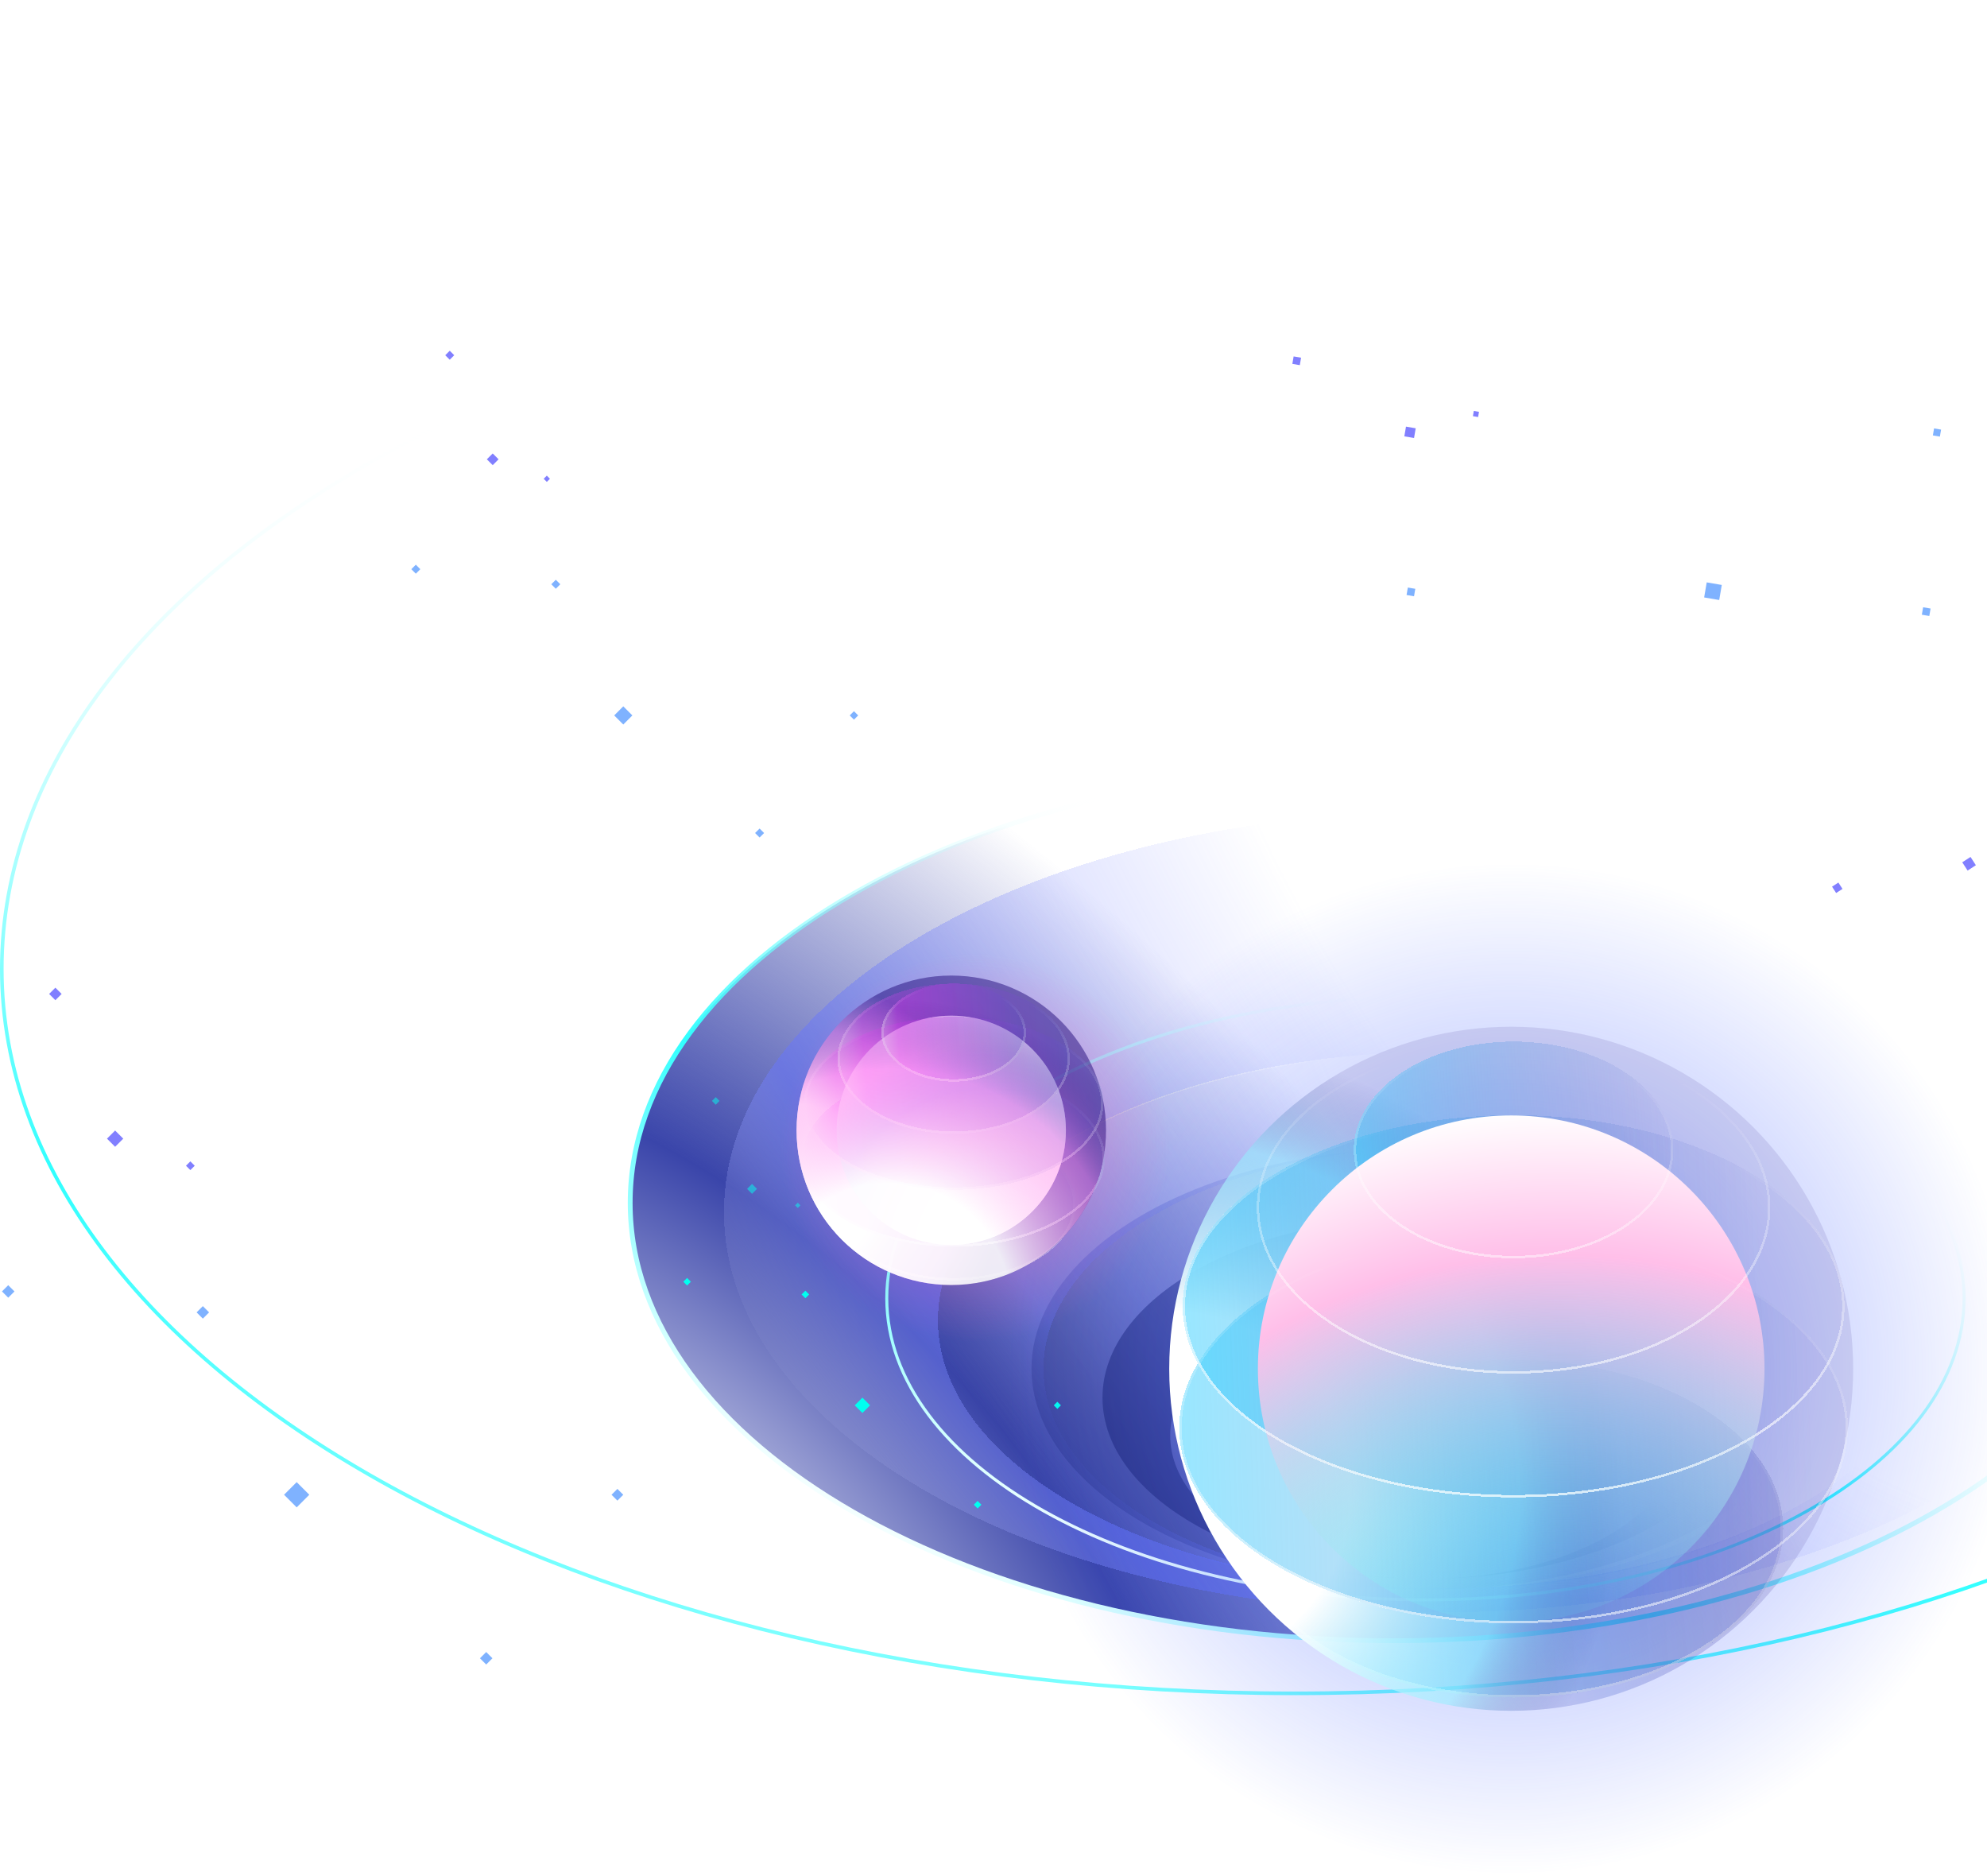 <svg width="856" height="808" viewBox="0 0 856 808" fill="none" xmlns="http://www.w3.org/2000/svg">
<path d="M1114.58 417.338C1114.58 503.318 1052.44 581.316 951.633 637.865C850.85 694.4 711.567 729.391 557.676 729.391C403.786 729.391 264.503 694.4 163.719 637.865C62.911 581.316 0.776 503.318 0.776 417.338C0.776 331.359 62.911 253.36 163.719 196.811C264.503 140.276 403.786 105.285 557.676 105.285C711.567 105.285 850.85 140.276 951.633 196.811C1052.44 253.36 1114.58 331.359 1114.58 417.338Z" stroke="url(#paint0_linear_14_1069)" stroke-width="1.553"/>
<path d="M929.435 518.133C929.435 569.961 892.862 617.082 833.297 651.305C773.76 685.511 691.441 706.701 600.459 706.701C509.476 706.701 427.158 685.511 367.621 651.305C308.056 617.082 271.483 569.961 271.483 518.133C271.483 466.304 308.056 419.183 367.621 384.961C427.158 350.755 509.476 329.565 600.459 329.565C691.441 329.565 773.76 350.755 833.297 384.961C892.862 419.183 929.435 466.304 929.435 518.133Z" fill="url(#paint1_radial_14_1069)" stroke="url(#paint2_linear_14_1069)" stroke-width="2.07"/>
<ellipse cx="614.074" cy="589.536" rx="169.707" ry="95.197" fill="url(#paint3_radial_14_1069)" fill-opacity="0.6"/>
<g filter="url(#filter0_d_14_1069)">
<path fill-rule="evenodd" clip-rule="evenodd" d="M614.072 684.734C732.916 684.734 829.258 632.997 829.258 569.176C829.258 505.355 732.916 453.618 614.072 453.618C495.228 453.618 398.885 505.355 398.885 569.176C398.885 632.997 495.228 684.734 614.072 684.734ZM614.072 684.733C707.799 684.733 783.779 642.112 783.779 589.536C783.779 536.96 707.799 494.338 614.072 494.338C520.346 494.338 444.366 536.96 444.366 589.536C444.366 642.112 520.346 684.733 614.072 684.733Z" fill="url(#paint4_radial_14_1069)" fill-opacity="0.6" shape-rendering="crispEdges"/>
</g>
<g filter="url(#filter1_d_14_1069)">
<path fill-rule="evenodd" clip-rule="evenodd" d="M614.073 695.036C783.829 695.036 921.444 617.84 921.444 522.615C921.444 427.389 783.829 350.194 614.073 350.194C444.316 350.194 306.701 427.389 306.701 522.615C306.701 617.84 444.316 695.036 614.073 695.036ZM614.072 684.733C732.916 684.733 829.258 632.995 829.258 569.175C829.258 505.354 732.916 453.617 614.072 453.617C495.227 453.617 398.885 505.354 398.885 569.175C398.885 632.995 495.227 684.733 614.072 684.733Z" fill="url(#paint5_radial_14_1069)" shape-rendering="crispEdges"/>
</g>
<path fill-rule="evenodd" clip-rule="evenodd" d="M615.028 680.08C691.425 679.792 753.198 644.962 753.198 602.039C753.198 558.937 690.909 523.996 614.073 523.996C537.236 523.996 474.947 558.937 474.947 602.039C474.947 644.964 536.726 679.795 613.128 680.08C552.844 679.795 504.131 652.293 504.131 618.409C504.131 584.348 553.354 556.736 614.074 556.736C674.794 556.736 724.017 584.348 724.017 618.409C724.017 652.292 675.308 679.792 615.028 680.08Z" fill="url(#paint6_radial_14_1069)"/>
<path d="M846.125 559.214C846.125 594.921 820.317 627.381 778.3 650.95C736.303 674.508 678.242 689.1 614.074 689.1C549.906 689.1 491.844 674.508 449.848 650.95C407.83 627.381 382.022 594.921 382.022 559.214C382.022 523.507 407.83 491.047 449.848 467.478C491.844 443.919 549.906 429.328 614.074 429.328C678.242 429.328 736.303 443.919 778.3 467.478C820.317 491.047 846.125 523.507 846.125 559.214Z" stroke="url(#paint7_linear_14_1069)" stroke-width="1.294"/>
<rect width="2.311" height="2.311" transform="matrix(0.707 0.707 -0.707 0.707 346.954 555.942)" fill="#00FFF0"/>
<rect x="371.523" y="602.022" width="4.673" height="4.673" transform="rotate(45 371.523 602.022)" fill="#00FFF0"/>
<rect width="2.172" height="2.172" transform="matrix(-0.707 -0.707 -0.707 0.707 457.041 605.327)" fill="#00FFF0"/>
<rect x="421.147" y="646.5" width="2.311" height="2.311" transform="rotate(45 421.147 646.5)" fill="#00FFF0"/>
<rect width="2.311" height="2.311" transform="matrix(0.707 0.707 -0.707 0.707 295.995 550.46)" fill="#00FFF0"/>
<rect width="2.311" height="2.311" transform="matrix(0.707 0.707 -0.707 0.707 308.34 472.576)" fill="#00FFF0" fill-opacity="0.5"/>
<rect x="343.683" y="518.041" width="1.615" height="1.615" transform="rotate(45 343.683 518.041)" fill="#00FFF0" fill-opacity="0.5"/>
<rect x="323.981" y="509.965" width="3.013" height="3.013" transform="rotate(45 323.981 509.965)" fill="#00FFF0" fill-opacity="0.5"/>
<circle cx="651.02" cy="589.583" r="147.322" fill="url(#paint8_radial_14_1069)" fill-opacity="0.5"/>
<circle cx="651.021" cy="589.536" r="218.22" fill="url(#paint9_radial_14_1069)" fill-opacity="0.6"/>
<g filter="url(#filter2_d_14_1069)">
<ellipse cx="651.021" cy="657.419" rx="116.124" ry="72.749" fill="url(#paint10_linear_14_1069)" fill-opacity="0.5" shape-rendering="crispEdges"/>
<path d="M766.627 657.419C766.627 677.265 753.785 695.311 732.858 708.421C711.939 721.527 683.006 729.65 651.021 729.65C619.036 729.65 590.103 721.527 569.184 708.421C548.257 695.311 535.415 677.265 535.415 657.419C535.415 637.572 548.257 619.526 569.184 606.416C590.103 593.311 619.036 585.188 651.021 585.188C683.006 585.188 711.939 593.311 732.858 606.416C753.785 619.526 766.627 637.572 766.627 657.419Z" stroke="url(#paint11_linear_14_1069)" stroke-opacity="0.6" stroke-width="1.035" shape-rendering="crispEdges"/>
</g>
<circle cx="651.02" cy="589.584" r="147.322" fill="url(#paint12_radial_14_1069)"/>
<g filter="url(#filter3_d_14_1069)">
<ellipse cx="651.021" cy="613.943" rx="144.032" ry="84.261" fill="url(#paint13_linear_14_1069)" fill-opacity="0.5" shape-rendering="crispEdges"/>
</g>
<g filter="url(#filter4_d_14_1069)">
<ellipse cx="651.021" cy="561.63" rx="142.567" ry="82.313" fill="url(#paint14_linear_14_1069)" fill-opacity="0.5" shape-rendering="crispEdges"/>
<path d="M793.07 561.63C793.07 584.096 777.293 604.535 751.572 619.385C725.864 634.228 690.315 643.425 651.021 643.425C611.726 643.425 576.177 634.228 550.47 619.385C524.748 604.535 508.972 584.096 508.972 561.63C508.972 539.163 524.748 518.724 550.47 503.874C576.177 489.031 611.726 479.834 651.021 479.834C690.315 479.834 725.864 489.031 751.572 503.874C777.293 518.724 793.07 539.163 793.07 561.63Z" stroke="url(#paint15_linear_14_1069)" stroke-opacity="0.6" stroke-width="1.035" shape-rendering="crispEdges"/>
</g>
<g filter="url(#filter5_d_14_1069)">
<ellipse cx="651.022" cy="494.287" rx="68.857" ry="46.67" fill="url(#paint16_linear_14_1069)" fill-opacity="0.5" shape-rendering="crispEdges"/>
</g>
<circle cx="651.019" cy="589.583" r="109.124" fill="url(#paint17_radial_14_1069)"/>
<g filter="url(#filter6_d_14_1069)">
<path d="M761.129 519.124C761.129 538.636 748.893 556.37 728.963 569.252C709.039 582.131 681.483 590.113 651.019 590.113C620.555 590.113 592.998 582.131 573.074 569.252C553.145 556.37 540.909 538.636 540.909 519.124C540.909 499.612 553.145 481.878 573.074 468.996C592.998 456.117 620.555 448.135 651.019 448.135C681.483 448.135 709.039 456.117 728.963 468.996C748.893 481.878 761.129 499.612 761.129 519.124Z" stroke="url(#paint18_linear_14_1069)" stroke-opacity="0.6" stroke-width="1.035" shape-rendering="crispEdges"/>
</g>
<g filter="url(#filter7_d_14_1069)">
<path d="M793.07 561.63C793.07 584.096 777.293 604.535 751.572 619.385C725.864 634.228 690.315 643.425 651.021 643.425C611.726 643.425 576.177 634.228 550.47 619.385C524.748 604.535 508.972 584.096 508.972 561.63C508.972 539.163 524.748 518.724 550.47 503.874C576.177 489.031 611.726 479.834 651.021 479.834C690.315 479.834 725.864 489.031 751.572 503.874C777.293 518.724 793.07 539.163 793.07 561.63Z" stroke="url(#paint19_linear_14_1069)" stroke-opacity="0.6" stroke-width="1.035" shape-rendering="crispEdges"/>
</g>
<g filter="url(#filter8_d_14_1069)">
<path d="M794.535 613.942C794.535 636.951 778.59 657.876 752.605 673.078C726.633 688.272 690.718 697.686 651.021 697.686C611.323 697.686 575.408 688.272 549.436 673.078C523.451 657.876 507.506 636.951 507.506 613.942C507.506 590.934 523.451 570.009 549.436 554.807C575.408 539.613 611.323 530.199 651.021 530.199C690.718 530.199 726.633 539.613 752.605 554.807C778.59 570.009 794.535 590.934 794.535 613.942Z" stroke="url(#paint20_linear_14_1069)" stroke-opacity="0.6" stroke-width="1.035" shape-rendering="crispEdges"/>
</g>
<g filter="url(#filter9_d_14_1069)">
<path d="M719.362 494.287C719.362 506.952 711.788 518.478 699.421 526.86C687.057 535.24 669.947 540.44 651.022 540.44C632.097 540.44 614.987 535.24 602.623 526.86C590.256 518.478 582.682 506.952 582.682 494.287C582.682 481.623 590.256 470.097 602.623 461.715C614.987 453.335 632.097 448.135 651.022 448.135C669.947 448.135 687.057 453.335 699.421 461.715C711.788 470.097 719.362 481.623 719.362 494.287Z" stroke="url(#paint21_linear_14_1069)" stroke-opacity="0.6" stroke-width="1.035" shape-rendering="crispEdges"/>
</g>
<circle cx="420.092" cy="494.339" r="83.607" fill="url(#paint22_radial_14_1069)" fill-opacity="0.6"/>
<g filter="url(#filter10_d_14_1069)">
<ellipse cx="409.812" cy="517.549" rx="52.536" ry="32.912" fill="url(#paint23_linear_14_1069)" fill-opacity="0.5" shape-rendering="crispEdges"/>
<path d="M461.831 517.549C461.831 526.395 456.106 534.481 446.686 540.383C437.273 546.279 424.238 549.943 409.812 549.943C395.387 549.943 382.351 546.279 372.939 540.383C363.519 534.481 357.794 526.395 357.794 517.549C357.794 508.702 363.519 500.616 372.939 494.715C382.351 488.818 395.387 485.154 409.812 485.154C424.238 485.154 437.273 488.818 446.686 494.715C456.106 500.616 461.831 508.702 461.831 517.549Z" stroke="url(#paint24_linear_14_1069)" stroke-opacity="0.6" stroke-width="1.035" shape-rendering="crispEdges"/>
</g>
<circle cx="409.813" cy="486.859" r="66.65" fill="url(#paint25_radial_14_1069)"/>
<g filter="url(#filter11_d_14_1069)">
<ellipse cx="409.813" cy="497.879" rx="65.162" ry="38.121" fill="url(#paint26_linear_14_1069)" fill-opacity="0.5" shape-rendering="crispEdges"/>
<path d="M474.457 497.879C474.457 508.146 467.339 517.536 455.627 524.388C443.928 531.232 427.731 535.482 409.813 535.482C391.894 535.482 375.697 531.232 363.998 524.388C352.286 517.536 345.169 508.146 345.169 497.879C345.169 487.612 352.286 478.222 363.998 471.37C375.697 464.526 391.894 460.276 409.813 460.276C427.731 460.276 443.928 464.526 455.627 471.37C467.339 478.222 474.457 487.612 474.457 497.879Z" stroke="url(#paint27_linear_14_1069)" stroke-opacity="0.6" stroke-width="1.035" shape-rendering="crispEdges"/>
</g>
<circle cx="409.814" cy="486.859" r="49.369" fill="url(#paint28_radial_14_1069)"/>
<circle cx="409.814" cy="486.859" r="49.369" fill="url(#paint29_radial_14_1069)"/>
<g filter="url(#filter12_d_14_1069)">
<ellipse cx="409.814" cy="474.213" rx="64.499" ry="37.239" fill="url(#paint30_linear_14_1069)" fill-opacity="0.5" shape-rendering="crispEdges"/>
<path d="M473.796 474.213C473.796 484.233 466.757 493.403 455.163 500.097C443.583 506.783 427.551 510.934 409.814 510.934C392.078 510.934 376.046 506.783 364.466 500.097C352.872 493.403 345.833 484.233 345.833 474.213C345.833 464.193 352.872 455.023 364.466 448.329C376.046 441.643 392.078 437.491 409.814 437.491C427.551 437.491 443.583 441.643 455.163 448.329C466.757 455.023 473.796 464.193 473.796 474.213Z" stroke="url(#paint31_linear_14_1069)" stroke-opacity="0.6" stroke-width="1.035" shape-rendering="crispEdges"/>
</g>
<g filter="url(#filter13_d_14_1069)">
<ellipse cx="409.812" cy="454.983" rx="50.049" ry="32.35" fill="url(#paint32_linear_14_1069)" fill-opacity="0.5" shape-rendering="crispEdges"/>
<path d="M459.343 454.983C459.343 463.682 453.888 471.628 444.921 477.424C435.959 483.216 423.548 486.816 409.812 486.816C396.076 486.816 383.664 483.216 374.703 477.424C365.736 471.628 360.28 463.682 360.28 454.983C360.28 446.284 365.736 438.339 374.703 432.543C383.664 426.75 396.076 423.15 409.812 423.15C423.548 423.15 435.959 426.75 444.921 432.543C453.888 438.339 459.343 446.284 459.343 454.983Z" stroke="url(#paint33_linear_14_1069)" stroke-opacity="0.6" stroke-width="1.035" shape-rendering="crispEdges"/>
</g>
<g filter="url(#filter14_d_14_1069)">
<ellipse cx="409.814" cy="443.747" rx="31.152" ry="21.114" fill="url(#paint34_linear_14_1069)" fill-opacity="0.5" shape-rendering="crispEdges"/>
<path d="M440.448 443.747C440.448 449.355 437.095 454.491 431.551 458.248C426.01 462.004 418.326 464.344 409.814 464.344C401.301 464.344 393.617 462.004 388.076 458.248C382.533 454.491 379.179 449.355 379.179 443.747C379.179 438.139 382.533 433.003 388.076 429.245C393.617 425.49 401.301 423.15 409.814 423.15C418.326 423.15 426.01 425.49 431.551 429.245C437.095 433.003 440.448 438.139 440.448 443.747Z" stroke="url(#paint35_linear_14_1069)" stroke-opacity="0.6" stroke-width="1.035" shape-rendering="crispEdges"/>
</g>
<circle cx="409.813" cy="486.859" r="66.65" fill="url(#paint36_radial_14_1069)" fill-opacity="0.9"/>
<rect x="239.439" y="249.723" width="2.738" height="2.738" transform="rotate(45 239.439 249.723)" fill="#0066FF" fill-opacity="0.5"/>
<rect x="268.51" y="304.251" width="5.53" height="5.53" transform="rotate(45 268.51 304.251)" fill="#0066FF" fill-opacity="0.5"/>
<rect width="2.573" height="2.573" transform="matrix(-0.707 -0.707 -0.707 0.707 369.703 308.161)" fill="#0066FF" fill-opacity="0.5"/>
<rect x="327.231" y="356.879" width="2.738" height="2.738" transform="rotate(45 327.231 356.879)" fill="#0066FF" fill-opacity="0.5"/>
<rect x="179.138" y="243.236" width="2.738" height="2.738" transform="rotate(45 179.138 243.236)" fill="#0066FF" fill-opacity="0.5"/>
<rect x="193.746" y="151.075" width="2.738" height="2.738" transform="rotate(45 193.746 151.075)" fill="#0500FF" fill-opacity="0.5"/>
<rect width="1.911" height="1.911" transform="matrix(0.707 0.707 -0.707 0.707 235.567 204.875)" fill="#0500FF" fill-opacity="0.5"/>
<rect x="212.256" y="195.318" width="3.566" height="3.566" transform="rotate(45 212.256 195.318)" fill="#0500FF" fill-opacity="0.5"/>
<rect x="87.388" y="562.598" width="3.807" height="3.807" transform="rotate(45 87.388 562.598)" fill="#0066FF" fill-opacity="0.5"/>
<rect width="7.689" height="7.689" transform="matrix(0.707 0.707 -0.707 0.707 127.807 638.412)" fill="#0066FF" fill-opacity="0.5"/>
<rect width="3.578" height="3.578" transform="matrix(-0.707 -0.707 -0.707 0.707 268.506 643.849)" fill="#0066FF" fill-opacity="0.5"/>
<rect width="3.807" height="3.807" transform="matrix(0.707 0.707 -0.707 0.707 209.453 711.588)" fill="#0066FF" fill-opacity="0.5"/>
<rect width="3.807" height="3.807" transform="matrix(0.707 0.707 -0.707 0.707 3.545 553.578)" fill="#0066FF" fill-opacity="0.5"/>
<rect x="23.856" y="425.439" width="3.807" height="3.807" transform="rotate(45 23.856 425.439)" fill="#0500FF" fill-opacity="0.5"/>
<rect x="82.005" y="500.241" width="2.661" height="2.661" transform="rotate(45 82.005 500.241)" fill="#0500FF" fill-opacity="0.5"/>
<rect width="4.957" height="4.957" transform="matrix(0.707 0.707 -0.707 0.707 49.592 486.954)" fill="#0500FF" fill-opacity="0.5"/>
<rect x="789.24" y="381.921" width="3.258" height="3.258" transform="rotate(-32.898 789.24 381.921)" fill="#0500FF" fill-opacity="0.5"/>
<rect width="4.243" height="4.243" transform="matrix(0.84 -0.543 0.543 0.84 845.337 371.421)" fill="#0500FF" fill-opacity="0.5"/>
<rect x="735.254" y="250.855" width="6.581" height="6.581" transform="rotate(9.69 735.254 250.855)" fill="#0066FF" fill-opacity="0.5"/>
<rect width="3.062" height="3.062" transform="matrix(-0.986 -0.168 -0.168 0.986 836.216 185.047)" fill="#0066FF" fill-opacity="0.5"/>
<rect x="828.481" y="261.574" width="3.258" height="3.258" transform="rotate(9.69 828.481 261.574)" fill="#0066FF" fill-opacity="0.5"/>
<rect x="606.499" y="253.077" width="3.258" height="3.258" transform="rotate(9.69 606.499 253.077)" fill="#0066FF" fill-opacity="0.5"/>
<rect x="557.293" y="153.533" width="3.258" height="3.258" transform="rotate(9.69 557.293 153.533)" fill="#0500FF" fill-opacity="0.5"/>
<rect width="2.274" height="2.274" transform="matrix(0.986 0.168 -0.168 0.986 634.911 177.01)" fill="#0500FF" fill-opacity="0.5"/>
<rect x="605.701" y="183.764" width="4.243" height="4.243" transform="rotate(9.69 605.701 183.764)" fill="#0500FF" fill-opacity="0.5"/>
<defs>
<filter id="filter0_d_14_1069" x="396.297" y="445.854" width="445.9" height="246.643" filterUnits="userSpaceOnUse" color-interpolation-filters="sRGB">
<feFlood flood-opacity="0" result="BackgroundImageFix"/>
<feColorMatrix in="SourceAlpha" type="matrix" values="0 0 0 0 0 0 0 0 0 0 0 0 0 0 0 0 0 0 127 0" result="hardAlpha"/>
<feOffset dx="5.176"/>
<feGaussianBlur stdDeviation="3.882"/>
<feComposite in2="hardAlpha" operator="out"/>
<feColorMatrix type="matrix" values="0 0 0 0 0.12 0 0 0 0 0.164 0 0 0 0 0.562 0 0 0 0.1 0"/>
<feBlend mode="normal" in2="BackgroundImageFix" result="effect1_dropShadow_14_1069"/>
<feBlend mode="normal" in="SourceGraphic" in2="effect1_dropShadow_14_1069" result="shape"/>
</filter>
<filter id="filter1_d_14_1069" x="304.113" y="341.913" width="630.271" height="360.369" filterUnits="userSpaceOnUse" color-interpolation-filters="sRGB">
<feFlood flood-opacity="0" result="BackgroundImageFix"/>
<feColorMatrix in="SourceAlpha" type="matrix" values="0 0 0 0 0 0 0 0 0 0 0 0 0 0 0 0 0 0 127 0" result="hardAlpha"/>
<feOffset dx="5.176" dy="-0.518"/>
<feGaussianBlur stdDeviation="3.882"/>
<feComposite in2="hardAlpha" operator="out"/>
<feColorMatrix type="matrix" values="0 0 0 0 0.12 0 0 0 0 0.164 0 0 0 0 0.562 0 0 0 0.1 0"/>
<feBlend mode="normal" in2="BackgroundImageFix" result="effect1_dropShadow_14_1069"/>
<feBlend mode="normal" in="SourceGraphic" in2="effect1_dropShadow_14_1069" result="shape"/>
</filter>
<filter id="filter2_d_14_1069" x="528.168" y="577.942" width="247.775" height="161.024" filterUnits="userSpaceOnUse" color-interpolation-filters="sRGB">
<feFlood flood-opacity="0" result="BackgroundImageFix"/>
<feColorMatrix in="SourceAlpha" type="matrix" values="0 0 0 0 0 0 0 0 0 0 0 0 0 0 0 0 0 0 127 0" result="hardAlpha"/>
<feOffset dx="1.035" dy="1.035"/>
<feGaussianBlur stdDeviation="3.882"/>
<feComposite in2="hardAlpha" operator="out"/>
<feColorMatrix type="matrix" values="0 0 0 0 0.44 0 0 0 0 0.201 0 0 0 0 0.679 0 0 0 0.2 0"/>
<feBlend mode="normal" in2="BackgroundImageFix" result="effect1_dropShadow_14_1069"/>
<feBlend mode="normal" in="SourceGraphic" in2="effect1_dropShadow_14_1069" result="shape"/>
</filter>
<filter id="filter3_d_14_1069" x="500.26" y="522.953" width="303.591" height="184.05" filterUnits="userSpaceOnUse" color-interpolation-filters="sRGB">
<feFlood flood-opacity="0" result="BackgroundImageFix"/>
<feColorMatrix in="SourceAlpha" type="matrix" values="0 0 0 0 0 0 0 0 0 0 0 0 0 0 0 0 0 0 127 0" result="hardAlpha"/>
<feOffset dx="1.035" dy="1.035"/>
<feGaussianBlur stdDeviation="3.882"/>
<feComposite in2="hardAlpha" operator="out"/>
<feColorMatrix type="matrix" values="0 0 0 0 0.44 0 0 0 0 0.201 0 0 0 0 0.679 0 0 0 0.2 0"/>
<feBlend mode="normal" in2="BackgroundImageFix" result="effect1_dropShadow_14_1069"/>
<feBlend mode="normal" in="SourceGraphic" in2="effect1_dropShadow_14_1069" result="shape"/>
</filter>
<filter id="filter4_d_14_1069" x="501.726" y="472.588" width="300.661" height="180.153" filterUnits="userSpaceOnUse" color-interpolation-filters="sRGB">
<feFlood flood-opacity="0" result="BackgroundImageFix"/>
<feColorMatrix in="SourceAlpha" type="matrix" values="0 0 0 0 0 0 0 0 0 0 0 0 0 0 0 0 0 0 127 0" result="hardAlpha"/>
<feOffset dx="1.035" dy="1.035"/>
<feGaussianBlur stdDeviation="3.882"/>
<feComposite in2="hardAlpha" operator="out"/>
<feColorMatrix type="matrix" values="0 0 0 0 0.44 0 0 0 0 0.201 0 0 0 0 0.679 0 0 0 0.2 0"/>
<feBlend mode="normal" in2="BackgroundImageFix" result="effect1_dropShadow_14_1069"/>
<feBlend mode="normal" in="SourceGraphic" in2="effect1_dropShadow_14_1069" result="shape"/>
</filter>
<filter id="filter5_d_14_1069" x="575.436" y="440.889" width="153.242" height="108.868" filterUnits="userSpaceOnUse" color-interpolation-filters="sRGB">
<feFlood flood-opacity="0" result="BackgroundImageFix"/>
<feColorMatrix in="SourceAlpha" type="matrix" values="0 0 0 0 0 0 0 0 0 0 0 0 0 0 0 0 0 0 127 0" result="hardAlpha"/>
<feOffset dx="1.035" dy="1.035"/>
<feGaussianBlur stdDeviation="3.882"/>
<feComposite in2="hardAlpha" operator="out"/>
<feColorMatrix type="matrix" values="0 0 0 0 0.44 0 0 0 0 0.201 0 0 0 0 0.679 0 0 0 0.2 0"/>
<feBlend mode="normal" in2="BackgroundImageFix" result="effect1_dropShadow_14_1069"/>
<feBlend mode="normal" in="SourceGraphic" in2="effect1_dropShadow_14_1069" result="shape"/>
</filter>
<filter id="filter6_d_14_1069" x="533.663" y="440.889" width="236.783" height="158.541" filterUnits="userSpaceOnUse" color-interpolation-filters="sRGB">
<feFlood flood-opacity="0" result="BackgroundImageFix"/>
<feColorMatrix in="SourceAlpha" type="matrix" values="0 0 0 0 0 0 0 0 0 0 0 0 0 0 0 0 0 0 127 0" result="hardAlpha"/>
<feOffset dx="1.035" dy="1.035"/>
<feGaussianBlur stdDeviation="3.882"/>
<feComposite in2="hardAlpha" operator="out"/>
<feColorMatrix type="matrix" values="0 0 0 0 0.44 0 0 0 0 0.201 0 0 0 0 0.679 0 0 0 0.2 0"/>
<feBlend mode="normal" in2="BackgroundImageFix" result="effect1_dropShadow_14_1069"/>
<feBlend mode="normal" in="SourceGraphic" in2="effect1_dropShadow_14_1069" result="shape"/>
</filter>
<filter id="filter7_d_14_1069" x="501.726" y="472.588" width="300.661" height="180.153" filterUnits="userSpaceOnUse" color-interpolation-filters="sRGB">
<feFlood flood-opacity="0" result="BackgroundImageFix"/>
<feColorMatrix in="SourceAlpha" type="matrix" values="0 0 0 0 0 0 0 0 0 0 0 0 0 0 0 0 0 0 127 0" result="hardAlpha"/>
<feOffset dx="1.035" dy="1.035"/>
<feGaussianBlur stdDeviation="3.882"/>
<feComposite in2="hardAlpha" operator="out"/>
<feColorMatrix type="matrix" values="0 0 0 0 0.44 0 0 0 0 0.201 0 0 0 0 0.679 0 0 0 0.2 0"/>
<feBlend mode="normal" in2="BackgroundImageFix" result="effect1_dropShadow_14_1069"/>
<feBlend mode="normal" in="SourceGraphic" in2="effect1_dropShadow_14_1069" result="shape"/>
</filter>
<filter id="filter8_d_14_1069" x="500.26" y="522.953" width="303.591" height="184.05" filterUnits="userSpaceOnUse" color-interpolation-filters="sRGB">
<feFlood flood-opacity="0" result="BackgroundImageFix"/>
<feColorMatrix in="SourceAlpha" type="matrix" values="0 0 0 0 0 0 0 0 0 0 0 0 0 0 0 0 0 0 127 0" result="hardAlpha"/>
<feOffset dx="1.035" dy="1.035"/>
<feGaussianBlur stdDeviation="3.882"/>
<feComposite in2="hardAlpha" operator="out"/>
<feColorMatrix type="matrix" values="0 0 0 0 0.44 0 0 0 0 0.201 0 0 0 0 0.679 0 0 0 0.2 0"/>
<feBlend mode="normal" in2="BackgroundImageFix" result="effect1_dropShadow_14_1069"/>
<feBlend mode="normal" in="SourceGraphic" in2="effect1_dropShadow_14_1069" result="shape"/>
</filter>
<filter id="filter9_d_14_1069" x="575.436" y="440.889" width="153.242" height="108.868" filterUnits="userSpaceOnUse" color-interpolation-filters="sRGB">
<feFlood flood-opacity="0" result="BackgroundImageFix"/>
<feColorMatrix in="SourceAlpha" type="matrix" values="0 0 0 0 0 0 0 0 0 0 0 0 0 0 0 0 0 0 127 0" result="hardAlpha"/>
<feOffset dx="1.035" dy="1.035"/>
<feGaussianBlur stdDeviation="3.882"/>
<feComposite in2="hardAlpha" operator="out"/>
<feColorMatrix type="matrix" values="0 0 0 0 0.44 0 0 0 0 0.201 0 0 0 0 0.679 0 0 0 0.2 0"/>
<feBlend mode="normal" in2="BackgroundImageFix" result="effect1_dropShadow_14_1069"/>
<feBlend mode="normal" in="SourceGraphic" in2="effect1_dropShadow_14_1069" result="shape"/>
</filter>
<filter id="filter10_d_14_1069" x="350.548" y="477.908" width="120.599" height="81.352" filterUnits="userSpaceOnUse" color-interpolation-filters="sRGB">
<feFlood flood-opacity="0" result="BackgroundImageFix"/>
<feColorMatrix in="SourceAlpha" type="matrix" values="0 0 0 0 0 0 0 0 0 0 0 0 0 0 0 0 0 0 127 0" result="hardAlpha"/>
<feOffset dx="1.035" dy="1.035"/>
<feGaussianBlur stdDeviation="3.882"/>
<feComposite in2="hardAlpha" operator="out"/>
<feColorMatrix type="matrix" values="0 0 0 0 0.44 0 0 0 0 0.201 0 0 0 0 0.679 0 0 0 0.2 0"/>
<feBlend mode="normal" in2="BackgroundImageFix" result="effect1_dropShadow_14_1069"/>
<feBlend mode="normal" in="SourceGraphic" in2="effect1_dropShadow_14_1069" result="shape"/>
</filter>
<filter id="filter11_d_14_1069" x="337.923" y="453.03" width="145.85" height="91.769" filterUnits="userSpaceOnUse" color-interpolation-filters="sRGB">
<feFlood flood-opacity="0" result="BackgroundImageFix"/>
<feColorMatrix in="SourceAlpha" type="matrix" values="0 0 0 0 0 0 0 0 0 0 0 0 0 0 0 0 0 0 127 0" result="hardAlpha"/>
<feOffset dx="1.035" dy="1.035"/>
<feGaussianBlur stdDeviation="3.882"/>
<feComposite in2="hardAlpha" operator="out"/>
<feColorMatrix type="matrix" values="0 0 0 0 0.44 0 0 0 0 0.201 0 0 0 0 0.679 0 0 0 0.2 0"/>
<feBlend mode="normal" in2="BackgroundImageFix" result="effect1_dropShadow_14_1069"/>
<feBlend mode="normal" in="SourceGraphic" in2="effect1_dropShadow_14_1069" result="shape"/>
</filter>
<filter id="filter12_d_14_1069" x="338.587" y="430.245" width="144.525" height="90.006" filterUnits="userSpaceOnUse" color-interpolation-filters="sRGB">
<feFlood flood-opacity="0" result="BackgroundImageFix"/>
<feColorMatrix in="SourceAlpha" type="matrix" values="0 0 0 0 0 0 0 0 0 0 0 0 0 0 0 0 0 0 127 0" result="hardAlpha"/>
<feOffset dx="1.035" dy="1.035"/>
<feGaussianBlur stdDeviation="3.882"/>
<feComposite in2="hardAlpha" operator="out"/>
<feColorMatrix type="matrix" values="0 0 0 0 0.44 0 0 0 0 0.201 0 0 0 0 0.679 0 0 0 0.2 0"/>
<feBlend mode="normal" in2="BackgroundImageFix" result="effect1_dropShadow_14_1069"/>
<feBlend mode="normal" in="SourceGraphic" in2="effect1_dropShadow_14_1069" result="shape"/>
</filter>
<filter id="filter13_d_14_1069" x="353.034" y="415.904" width="115.626" height="80.228" filterUnits="userSpaceOnUse" color-interpolation-filters="sRGB">
<feFlood flood-opacity="0" result="BackgroundImageFix"/>
<feColorMatrix in="SourceAlpha" type="matrix" values="0 0 0 0 0 0 0 0 0 0 0 0 0 0 0 0 0 0 127 0" result="hardAlpha"/>
<feOffset dx="1.035" dy="1.035"/>
<feGaussianBlur stdDeviation="3.882"/>
<feComposite in2="hardAlpha" operator="out"/>
<feColorMatrix type="matrix" values="0 0 0 0 0.44 0 0 0 0 0.201 0 0 0 0 0.679 0 0 0 0.2 0"/>
<feBlend mode="normal" in2="BackgroundImageFix" result="effect1_dropShadow_14_1069"/>
<feBlend mode="normal" in="SourceGraphic" in2="effect1_dropShadow_14_1069" result="shape"/>
</filter>
<filter id="filter14_d_14_1069" x="371.933" y="415.904" width="77.831" height="57.756" filterUnits="userSpaceOnUse" color-interpolation-filters="sRGB">
<feFlood flood-opacity="0" result="BackgroundImageFix"/>
<feColorMatrix in="SourceAlpha" type="matrix" values="0 0 0 0 0 0 0 0 0 0 0 0 0 0 0 0 0 0 127 0" result="hardAlpha"/>
<feOffset dx="1.035" dy="1.035"/>
<feGaussianBlur stdDeviation="3.882"/>
<feComposite in2="hardAlpha" operator="out"/>
<feColorMatrix type="matrix" values="0 0 0 0 0.44 0 0 0 0 0.201 0 0 0 0 0.679 0 0 0 0.2 0"/>
<feBlend mode="normal" in2="BackgroundImageFix" result="effect1_dropShadow_14_1069"/>
<feBlend mode="normal" in="SourceGraphic" in2="effect1_dropShadow_14_1069" result="shape"/>
</filter>
<linearGradient id="paint0_linear_14_1069" x1="352.496" y1="947.048" x2="498.913" y2="239.7" gradientUnits="userSpaceOnUse">
<stop stop-color="white"/>
<stop offset="0.509" stop-color="#30FFFF"/>
<stop offset="1" stop-color="white" stop-opacity="0"/>
</linearGradient>
<radialGradient id="paint1_radial_14_1069" cx="0" cy="0" r="1" gradientUnits="userSpaceOnUse" gradientTransform="translate(281.018 692.733) rotate(-45.685) scale(355.024 632.713)">
<stop stop-color="white"/>
<stop offset="0.462" stop-color="#3A45AA"/>
<stop offset="1" stop-color="#3A45AA" stop-opacity="0"/>
</radialGradient>
<linearGradient id="paint2_linear_14_1069" x1="432.558" y1="700.334" x2="602.648" y2="418.311" gradientUnits="userSpaceOnUse">
<stop stop-color="white"/>
<stop offset="0.443" stop-color="#30FFFF"/>
<stop offset="1" stop-color="white" stop-opacity="0"/>
</linearGradient>
<radialGradient id="paint3_radial_14_1069" cx="0" cy="0" r="1" gradientUnits="userSpaceOnUse" gradientTransform="translate(702.41 502.175) rotate(141.315) scale(246.834 440.027)">
<stop offset="0.392" stop-color="#1B29A4" stop-opacity="0"/>
<stop offset="0.842" stop-color="#2938BB" stop-opacity="0.5"/>
<stop offset="1" stop-color="#172075" stop-opacity="0.5"/>
</radialGradient>
<radialGradient id="paint4_radial_14_1069" cx="0" cy="0" r="1" gradientUnits="userSpaceOnUse" gradientTransform="translate(726.082 463.131) rotate(141.571) scale(343.156 606.252)">
<stop offset="0.392" stop-color="#6675FF" stop-opacity="0"/>
<stop offset="0.842" stop-color="#6675FF" stop-opacity="0.5"/>
<stop offset="1" stop-color="#192059" stop-opacity="0"/>
</radialGradient>
<radialGradient id="paint5_radial_14_1069" cx="0" cy="0" r="1" gradientUnits="userSpaceOnUse" gradientTransform="translate(774.067 364.388) rotate(140.348) scale(498.718 889.055)">
<stop offset="0.392" stop-color="#6675FF" stop-opacity="0"/>
<stop offset="0.842" stop-color="#6675FF" stop-opacity="0.5"/>
<stop offset="1" stop-color="#DBDEFF" stop-opacity="0"/>
</radialGradient>
<radialGradient id="paint6_radial_14_1069" cx="0" cy="0" r="1" gradientUnits="userSpaceOnUse" gradientTransform="translate(686.491 530.421) rotate(141.315) scale(202.354 360.732)">
<stop offset="0.392" stop-color="#17217A" stop-opacity="0"/>
<stop offset="0.842" stop-color="#1A2374" stop-opacity="0.5"/>
<stop offset="1" stop-color="#151E6C" stop-opacity="0.5"/>
</radialGradient>
<linearGradient id="paint7_linear_14_1069" x1="495.683" y1="684.651" x2="593.268" y2="424.362" gradientUnits="userSpaceOnUse">
<stop stop-color="white"/>
<stop offset="0.509" stop-color="#30FFFF"/>
<stop offset="1" stop-color="white" stop-opacity="0"/>
</linearGradient>
<radialGradient id="paint8_radial_14_1069" cx="0" cy="0" r="1" gradientUnits="userSpaceOnUse" gradientTransform="translate(591.853 755.515) rotate(-64.076) scale(330.71)">
<stop offset="0.107" stop-color="white" stop-opacity="0.5"/>
<stop offset="0.328" stop-color="#8FB5FF" stop-opacity="0.5"/>
<stop offset="0.629" stop-color="#220C7A" stop-opacity="0"/>
</radialGradient>
<radialGradient id="paint9_radial_14_1069" cx="0" cy="0" r="1" gradientUnits="userSpaceOnUse" gradientTransform="translate(651.021 589.536) rotate(90) scale(218.22)">
<stop stop-color="#3E5DFF"/>
<stop offset="1" stop-color="#3E5DFF" stop-opacity="0"/>
</radialGradient>
<linearGradient id="paint10_linear_14_1069" x1="767.145" y1="641.673" x2="534.97" y2="658.43" gradientUnits="userSpaceOnUse">
<stop stop-color="#4E53BE" stop-opacity="0.5"/>
<stop offset="0.885" stop-color="#33CEFF" stop-opacity="0.7"/>
<stop offset="1" stop-color="white" stop-opacity="0.5"/>
</linearGradient>
<linearGradient id="paint11_linear_14_1069" x1="671.317" y1="761.755" x2="685.794" y2="600.783" gradientUnits="userSpaceOnUse">
<stop stop-color="white"/>
<stop offset="1" stop-color="white" stop-opacity="0"/>
</linearGradient>
<radialGradient id="paint12_radial_14_1069" cx="0" cy="0" r="1" gradientUnits="userSpaceOnUse" gradientTransform="translate(503.698 643.176) rotate(-19.664) scale(312.89)">
<stop offset="0.249" stop-color="white"/>
<stop offset="0.483" stop-color="#8FF2FF" stop-opacity="0.5"/>
<stop offset="0.627" stop-color="#220C7A" stop-opacity="0.1"/>
</radialGradient>
<linearGradient id="paint13_linear_14_1069" x1="780.245" y1="609.071" x2="507.109" y2="617.741" gradientUnits="userSpaceOnUse">
<stop stop-color="#4E53BE" stop-opacity="0.1"/>
<stop offset="1" stop-color="#33CEFF"/>
</linearGradient>
<linearGradient id="paint14_linear_14_1069" x1="759.122" y1="554.308" x2="508.632" y2="565.576" gradientUnits="userSpaceOnUse">
<stop stop-color="#4E53BE" stop-opacity="0.1"/>
<stop offset="0.997" stop-color="#33CEFF"/>
</linearGradient>
<linearGradient id="paint15_linear_14_1069" x1="675.939" y1="679.683" x2="691.053" y2="497.328" gradientUnits="userSpaceOnUse">
<stop stop-color="white"/>
<stop offset="1" stop-color="white" stop-opacity="0"/>
</linearGradient>
<linearGradient id="paint16_linear_14_1069" x1="719.879" y1="484.186" x2="582.104" y2="493.377" gradientUnits="userSpaceOnUse">
<stop stop-color="#4E53BE" stop-opacity="0.1"/>
<stop offset="1" stop-color="#33CEFF" stop-opacity="0.9"/>
</linearGradient>
<radialGradient id="paint17_radial_14_1069" cx="0" cy="0" r="1" gradientUnits="userSpaceOnUse" gradientTransform="translate(672.283 795.261) rotate(-83.198) scale(317.034)">
<stop offset="0.339" stop-color="#68FFF6" stop-opacity="0.1"/>
<stop offset="0.802" stop-color="#FFBFE9"/>
<stop offset="1" stop-color="white"/>
</radialGradient>
<linearGradient id="paint18_linear_14_1069" x1="663.561" y1="590.631" x2="670.955" y2="460.96" gradientUnits="userSpaceOnUse">
<stop stop-color="white"/>
<stop offset="1" stop-color="white" stop-opacity="0"/>
</linearGradient>
<linearGradient id="paint19_linear_14_1069" x1="658.105" y1="646.102" x2="674.985" y2="492.441" gradientUnits="userSpaceOnUse">
<stop stop-color="white"/>
<stop offset="1" stop-color="white" stop-opacity="0"/>
</linearGradient>
<linearGradient id="paint20_linear_14_1069" x1="661.516" y1="701.019" x2="664.362" y2="539.318" gradientUnits="userSpaceOnUse">
<stop stop-color="white"/>
<stop offset="1" stop-color="white" stop-opacity="0"/>
</linearGradient>
<linearGradient id="paint21_linear_14_1069" x1="663.057" y1="561.222" x2="673.091" y2="458.095" gradientUnits="userSpaceOnUse">
<stop stop-color="white"/>
<stop offset="1" stop-color="white" stop-opacity="0"/>
</linearGradient>
<radialGradient id="paint22_radial_14_1069" cx="0" cy="0" r="1" gradientUnits="userSpaceOnUse" gradientTransform="translate(420.092 494.339) rotate(90) scale(83.607)">
<stop stop-color="#FF65C1"/>
<stop offset="1" stop-color="#FF65C1" stop-opacity="0"/>
</radialGradient>
<linearGradient id="paint23_linear_14_1069" x1="462.348" y1="510.425" x2="357.31" y2="518.006" gradientUnits="userSpaceOnUse">
<stop stop-color="#4E53BE" stop-opacity="0.5"/>
<stop offset="0.885" stop-color="#FB33FF" stop-opacity="0.5"/>
<stop offset="1" stop-color="white" stop-opacity="0.5"/>
</linearGradient>
<linearGradient id="paint24_linear_14_1069" x1="418.995" y1="564.752" x2="425.544" y2="491.926" gradientUnits="userSpaceOnUse">
<stop stop-color="white"/>
<stop offset="1" stop-color="white" stop-opacity="0"/>
</linearGradient>
<radialGradient id="paint25_radial_14_1069" cx="0" cy="0" r="1" gradientUnits="userSpaceOnUse" gradientTransform="translate(343.163 511.104) rotate(-19.664) scale(141.555)">
<stop offset="0.249" stop-color="white"/>
<stop offset="0.483" stop-color="#FF8FED" stop-opacity="0.5"/>
<stop offset="0.627" stop-color="#220C7A" stop-opacity="0.5"/>
</radialGradient>
<linearGradient id="paint26_linear_14_1069" x1="474.974" y1="489.628" x2="344.791" y2="499.689" gradientUnits="userSpaceOnUse">
<stop stop-color="#4E53BE" stop-opacity="0.5"/>
<stop offset="0.885" stop-color="#FB33FF" stop-opacity="0.5"/>
<stop offset="1" stop-color="white" stop-opacity="0.5"/>
</linearGradient>
<linearGradient id="paint27_linear_14_1069" x1="421.202" y1="552.552" x2="428.293" y2="468.115" gradientUnits="userSpaceOnUse">
<stop stop-color="white"/>
<stop offset="1" stop-color="white" stop-opacity="0"/>
</linearGradient>
<radialGradient id="paint28_radial_14_1069" cx="0" cy="0" r="1" gradientUnits="userSpaceOnUse" gradientTransform="translate(425.68 536.228) rotate(-107.749) scale(99.169)">
<stop offset="0.224" stop-color="white"/>
<stop offset="0.466" stop-color="#FFCEF1"/>
<stop offset="0.682" stop-color="#B6B9FF"/>
<stop offset="0.882" stop-color="white"/>
</radialGradient>
<radialGradient id="paint29_radial_14_1069" cx="0" cy="0" r="1" gradientUnits="userSpaceOnUse" gradientTransform="translate(434.206 536.228) rotate(-100.377) scale(135.421)">
<stop stop-color="white"/>
<stop offset="1" stop-color="white" stop-opacity="0"/>
</radialGradient>
<linearGradient id="paint30_linear_14_1069" x1="474.313" y1="466.153" x2="345.475" y2="476.242" gradientUnits="userSpaceOnUse">
<stop stop-color="#4E53BE" stop-opacity="0.5"/>
<stop offset="0.885" stop-color="#FB33FF" stop-opacity="0.5"/>
<stop offset="1" stop-color="white" stop-opacity="0.5"/>
</linearGradient>
<linearGradient id="paint31_linear_14_1069" x1="421.088" y1="527.622" x2="427.925" y2="445.122" gradientUnits="userSpaceOnUse">
<stop stop-color="white"/>
<stop offset="1" stop-color="white" stop-opacity="0"/>
</linearGradient>
<linearGradient id="paint32_linear_14_1069" x1="459.861" y1="447.981" x2="359.763" y2="454.983" gradientUnits="userSpaceOnUse">
<stop stop-color="#4E53BE" stop-opacity="0.5"/>
<stop offset="0.885" stop-color="#FB33FF" stop-opacity="0.5"/>
<stop offset="1" stop-color="white" stop-opacity="0.5"/>
</linearGradient>
<linearGradient id="paint33_linear_14_1069" x1="418.56" y1="501.381" x2="425.198" y2="429.835" gradientUnits="userSpaceOnUse">
<stop stop-color="white"/>
<stop offset="1" stop-color="white" stop-opacity="0"/>
</linearGradient>
<linearGradient id="paint34_linear_14_1069" x1="440.965" y1="439.177" x2="378.634" y2="443.335" gradientUnits="userSpaceOnUse">
<stop stop-color="#4E53BE" stop-opacity="0.5"/>
<stop offset="0.885" stop-color="#FB33FF" stop-opacity="0.5"/>
<stop offset="1" stop-color="white" stop-opacity="0.5"/>
</linearGradient>
<linearGradient id="paint35_linear_14_1069" x1="415.258" y1="474.029" x2="419.798" y2="427.373" gradientUnits="userSpaceOnUse">
<stop stop-color="white"/>
<stop offset="1" stop-color="white" stop-opacity="0"/>
</linearGradient>
<radialGradient id="paint36_radial_14_1069" cx="0" cy="0" r="1" gradientUnits="userSpaceOnUse" gradientTransform="translate(383.045 561.928) rotate(-65.136) scale(210.169)">
<stop offset="0.249" stop-color="white"/>
<stop offset="0.483" stop-color="#FF8FED" stop-opacity="0.5"/>
<stop offset="0.627" stop-color="#220C7A" stop-opacity="0"/>
</radialGradient>
</defs>
</svg>
